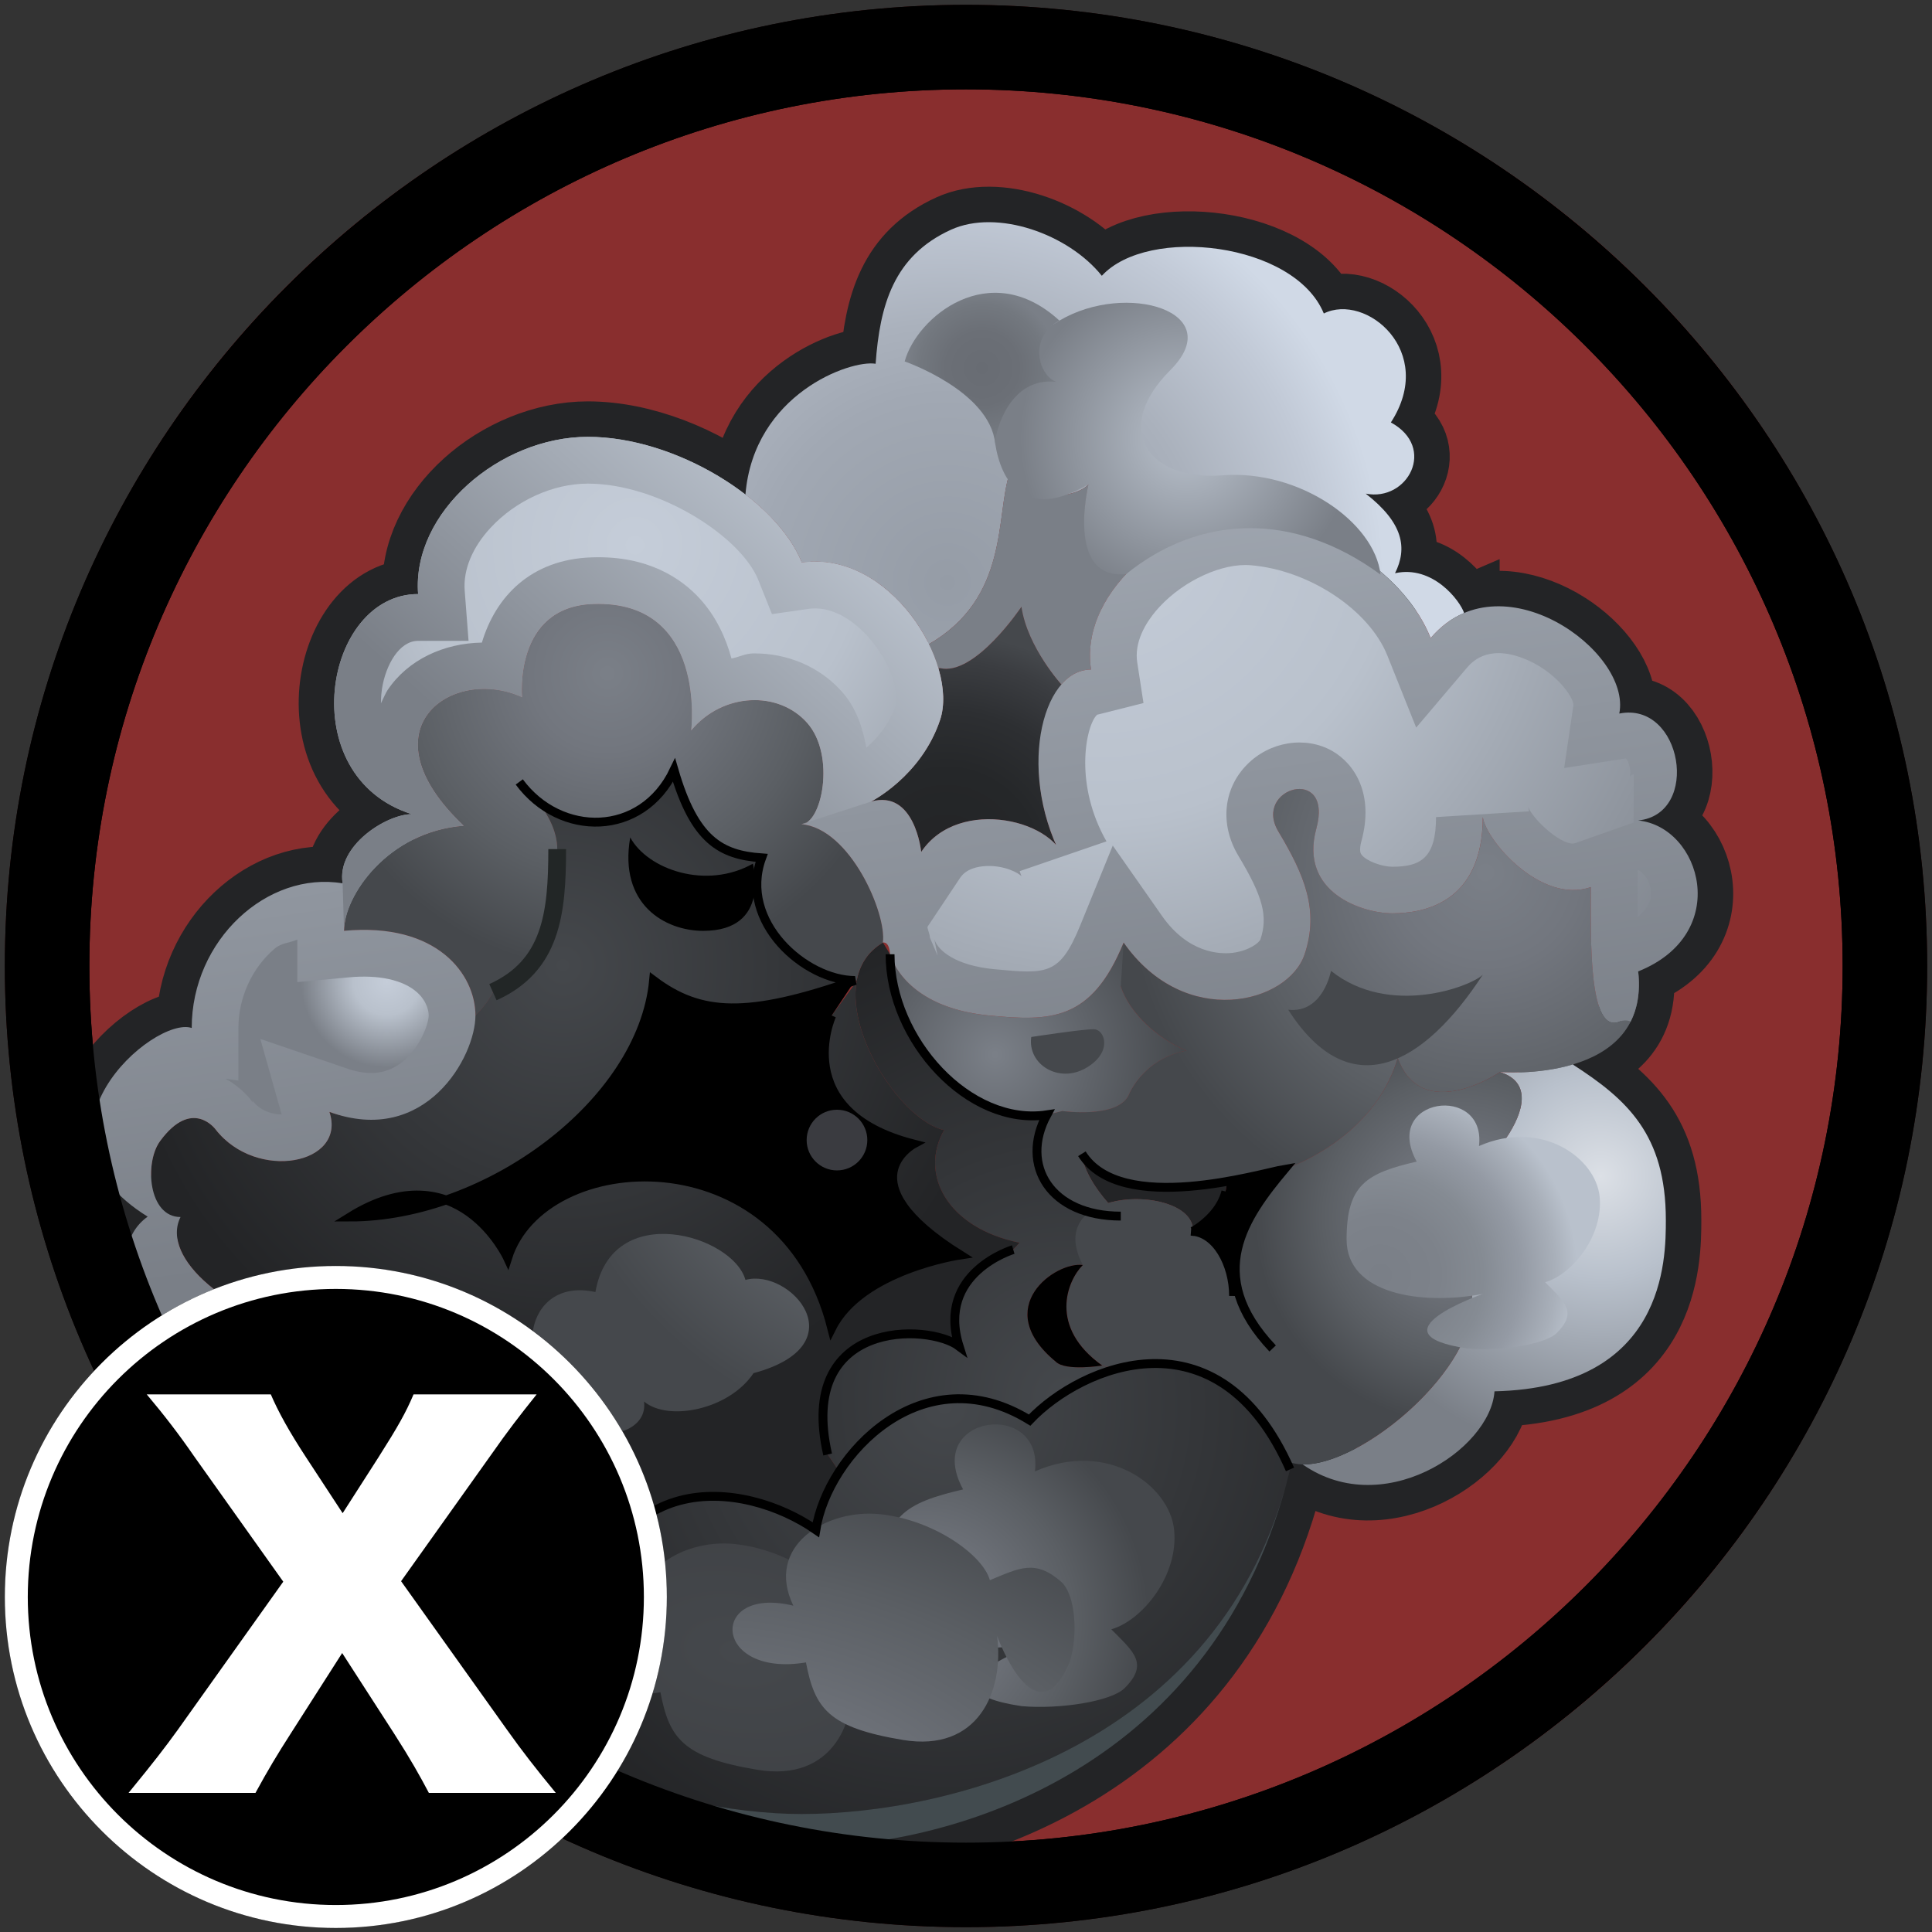 <?xml version="1.0" encoding="UTF-8" standalone="no"?>
<!DOCTYPE svg PUBLIC "-//W3C//DTD SVG 1.1//EN" "http://www.w3.org/Graphics/SVG/1.1/DTD/svg11.dtd">
<svg width="100%" height="100%" viewBox="0 0 800 800" version="1.1" xmlns="http://www.w3.org/2000/svg" xmlns:xlink="http://www.w3.org/1999/xlink" xml:space="preserve" xmlns:serif="http://www.serif.com/" style="fill-rule:evenodd;clip-rule:evenodd;">
    <rect x="0" y="0" width="800" height="800" fill="#333333" stroke="none"/>
    <g>
        <g id="BG">
            <circle cx="400" cy="400" r="398" style="fill:rgb(137,46,46);"/>
            <path d="M400,2C619.662,2 798,180.338 798,400C798,619.662 619.662,798 400,798C180.338,798 2,619.662 2,400C2,180.338 180.338,2 400,2ZM400,37C600.345,37 763,199.655 763,400C763,600.345 600.345,763 400,763C199.655,763 37,600.345 37,400C37,199.655 199.655,37 400,37Z"/>
        </g>
        <g id="Layer-1" serif:id="Layer 1" transform="matrix(14.693,0,0,14.693,15.763,74.221)">
            <g id="g30147" transform="matrix(1,0,0,1,-0.162,-166.619)">
                <path id="path30149" d="M35.797,202.836C38.082,204.434 41.099,202.401 41.207,200.778C46.035,200.668 46.036,197.046 46.036,195.949C46.036,193.535 44.938,192.549 43.403,191.56L43.439,191.559L43.413,191.567C44.442,191.261 45.434,190.553 45.257,188.944C47.915,187.881 47.029,184.868 45.257,184.69C47.029,184.513 46.497,181.323 44.725,181.677C45.033,180.143 42.283,177.944 40.273,178.878L40.352,178.844L40.352,178.845C40.234,178.491 39.466,177.486 38.404,177.722C38.758,177.013 38.64,176.306 37.578,175.479C38.759,175.714 39.586,174.18 38.287,173.473C39.586,171.467 37.578,169.812 36.397,170.402C35.571,168.395 31.439,167.923 30.141,169.34C29.197,168.16 27.189,167.451 25.891,168.041C24.275,168.776 23.884,170.167 23.766,171.819C23.057,171.7 20.333,172.67 20.097,175.505L20.12,175.522C18.898,174.571 17.209,173.879 15.658,173.879C13.177,173.879 10.695,176.005 10.873,178.31C8.214,178.31 7.328,183.449 10.695,184.513C9.987,184.513 8.569,185.399 8.746,186.463C6.619,186.109 4.492,188.058 4.492,190.539C3.429,190.185 -0.47,193.552 3.251,195.856C2.01,196.742 2.543,199.223 6.619,199.933C5.178,202.777 8.027,203.283 8.027,203.283C10.329,211.348 17.825,213.619 21.681,213.619C26.004,213.619 33.422,211.378 35.445,202.977L35.797,202.836Z" style="fill:none;fill-rule:nonzero;stroke:rgb(35,36,38);stroke-width:2px;"/>
            </g>
            <path id="path30156" d="M29.443,30.6C28.68,30.49 26.828,31.797 28.681,33.324C28.958,33.6 29.989,33.432 29.989,33.432L30.381,33.529L30.406,33.522C29.396,33.79 28.499,34.385 27.944,34.97C25.685,33.58 23.613,34.82 22.578,36.42L22.252,35.939C21.38,32.125 25.087,32.236 25.957,32.888C25.304,30.817 27.482,30.164 27.482,30.164L27.659,29.972C25.621,29.555 24.826,28.039 25.534,26.799C24.374,26.531 22.798,24.183 23.067,22.61L23.025,22.582L23.072,22.582C23.155,22.142 23.385,21.763 23.811,21.513L24.012,21.842C24.012,24.254 26.235,26.697 28.429,26.368C27.66,27.794 28.538,29.222 30.514,29.222L29.443,30.6Z" style="fill:url(#_Radial1);fill-rule:nonzero;"/>
            <path id="path30158" d="M32.498,29.647L32.547,29.653C32.952,29.41 33.501,28.863 33.501,28.247L33.482,28.25C32.046,28.497 30.129,28.607 29.417,27.465C29.417,27.465 29.417,28.007 30.161,28.855L30.159,28.852C31.155,28.555 32.592,28.883 32.547,29.654L32.498,29.647Z" style="fill:rgb(35,36,38);fill-rule:nonzero;"/>
            <path id="path30169" d="M35.121,27.904C35.121,27.904 37.621,27.104 38.318,24.771C39.015,26.653 41.196,25.162 41.196,25.162C41.196,25.162 45.449,25.516 45.095,22.325C45.003,23.577 44.585,23.733 44.585,23.733C43.679,24.144 43.761,21.346 43.761,19.948C42.363,20.441 40.799,18.631 40.716,17.972C40.716,20.441 38.988,20.688 38.165,20.688C37.343,20.688 35.532,20.112 36.025,18.301C36.518,16.49 34.215,17.149 34.956,18.383C35.696,19.618 36.108,20.605 35.696,21.84C35.233,23.23 32.322,23.979 30.594,21.511C30.293,22.459 30.512,22.746 30.512,22.746C30.772,23.526 31.569,24.226 32.36,24.556C31.113,24.801 30.732,25.818 30.732,25.818C30.403,26.477 28.866,26.258 28.866,26.258L28.428,26.366C27.659,27.792 28.537,29.22 30.513,29.22C29.416,28.164 29.416,27.463 29.416,27.463C30.513,29.221 34.463,28.015 35.121,27.904Z" style="fill:url(#_Radial2);fill-rule:nonzero;"/>
            <path id="path30178" d="M35.634,36.218C37.326,36.256 40.612,33.472 40.413,31.493C40.193,29.299 38.657,29.517 38.657,29.517C41.18,27.871 42.745,25.632 41.195,25.162C41.195,25.162 42.258,25.251 43.277,24.94L43.241,24.941C44.776,25.929 45.874,26.916 45.874,29.33C45.874,30.427 45.873,34.049 41.045,34.159C40.936,35.805 37.836,37.871 35.54,36.148L35.634,36.218Z" style="fill:url(#_Radial3);fill-rule:nonzero;"/>
            <path id="path30189" d="M35.121,27.904C34.305,28.883 33.428,30.047 33.846,31.435L33.694,31.471C33.694,30.572 33.204,29.671 32.499,29.646L32.548,29.652C32.625,28.312 28.236,28.312 29.444,30.599C29.009,31.035 28.465,32.34 29.99,33.431L30.382,33.528C32.049,33.077 34.028,33.511 35.283,36.359L35.148,36.101C36.574,36.87 40.634,33.686 40.415,31.493C40.195,29.299 38.659,29.517 38.659,29.517C41.182,27.871 42.747,25.632 41.197,25.162C41.197,25.162 39.016,26.653 38.319,24.771C37.621,27.105 35.121,27.904 35.121,27.904Z" style="fill:url(#_Radial4);fill-rule:nonzero;"/>
            <path id="path30191" d="M33.693,31.472C33.693,30.573 33.203,29.672 32.498,29.647L32.547,29.653C32.952,29.41 33.501,28.863 33.501,28.247C34.267,28.115 34.893,27.944 35.121,27.905C34.299,28.892 33.415,30.065 33.856,31.469L33.693,31.472Z" style="fill-rule:nonzero;"/>
            <path id="path30198" d="M24.011,21.841C24.011,24.253 26.234,26.696 28.428,26.367L28.866,26.259C28.866,26.259 30.403,26.478 30.732,25.819C30.732,25.819 31.113,24.802 32.36,24.557C31.569,24.228 30.772,23.528 30.512,22.747L30.594,21.512C29.689,23.734 28.536,23.734 26.809,23.569C25.081,23.404 24.258,22.581 24.011,21.841" style="fill:url(#_Radial5);fill-rule:nonzero;"/>
            <path id="path30211" d="M30.668,11.125C31.619,10.116 33.067,9.464 34.283,9.565C36.41,9.741 38.537,11.161 39.246,12.932C39.53,12.598 39.85,12.367 40.19,12.225L40.19,12.226C40.072,11.872 39.304,10.867 38.242,11.103C38.596,10.394 38.478,9.687 37.416,8.86C38.597,9.095 39.424,7.561 38.125,6.854C39.424,4.848 37.416,3.193 36.235,3.783C35.409,1.776 31.277,1.304 29.979,2.721C29.035,1.541 27.027,0.832 25.729,1.422C24.113,2.157 23.722,3.548 23.604,5.2C22.895,5.081 20.171,6.051 19.935,8.886C20.68,9.459 21.254,10.131 21.523,10.803C23.074,10.582 24.417,11.746 25.076,13.039L25.082,13.116C27.386,11.8 26.975,9.495 27.386,8.262C27.715,9.166 29.279,9.002 29.608,8.591C29.361,9.908 29.351,10.96 30.668,11.125Z" style="fill:url(#_Radial6);fill-rule:nonzero;"/>
            <path id="path30218" d="M23.024,22.581C19.979,23.651 18.662,23.568 17.346,22.581C17.017,26.037 12.656,29.247 8.787,29.247C11.832,27.354 13.232,30.398 13.232,30.398C14.219,27.271 20.967,26.86 22.366,32.373C23.189,30.727 25.987,30.316 25.987,30.316C22.695,28.258 24.671,27.189 24.671,27.189C21.132,26.284 22.366,23.568 22.366,23.568L23.067,22.609C22.798,24.182 24.374,26.531 25.534,26.798C24.826,28.038 25.621,29.554 27.659,29.971L27.482,30.163C27.482,30.163 25.303,30.815 25.957,32.887C25.087,32.235 21.38,32.123 22.252,35.938L22.578,36.419C22.233,36.953 22.003,37.527 21.919,38.059C19.911,36.668 15.895,36.127 15.276,41.457C15.166,38.802 13.352,36.82 11.423,36.222L11.414,36.219C12.805,36.219 13.81,33.965 12.033,33.115C11.569,31.338 9.407,30.719 8.479,32.264L8.129,32.702C5.331,32.043 3.439,30.397 4.014,29.246C3.109,29.246 2.989,27.718 3.438,27.106C4.342,25.872 5.001,26.776 5.001,26.776C6.153,28.257 8.704,27.764 8.21,26.283C10.926,27.27 12.325,23.567 12.325,23.567C12.666,23.227 12.818,22.909 12.818,22.909C14.464,22.168 14.629,20.687 14.629,18.877C14.629,17.87 13.559,16.984 13.559,16.984C14.711,18.547 17.016,18.547 17.921,16.654C18.497,18.63 19.237,19.041 20.39,19.124C19.732,20.936 21.625,22.581 23.024,22.581L23.071,22.581" style="fill:url(#_Radial7);fill-rule:nonzero;"/>
            <path id="path30231" d="M28.867,14.27C28.042,15.213 27.888,17.427 28.966,19.312C28.788,18.072 25.953,17.364 24.889,18.958C24.889,18.958 24.712,17.186 23.471,17.54C23.471,17.54 24.889,16.83 25.421,15.237C25.556,14.831 25.531,14.323 25.378,13.797L25.411,13.776C26.398,14.023 27.715,12.047 27.715,12.047C27.88,13.199 28.867,14.27 28.867,14.27Z" style="fill:url(#_Radial8);fill-rule:nonzero;"/>
            <path id="path30242" d="M23.071,22.581C23.154,22.141 23.384,21.762 23.81,21.512C23.925,20.707 22.891,18.293 21.511,18.177C22.086,18.177 22.487,16.247 21.682,15.328C20.877,14.408 19.3,14.459 18.408,15.535C18.408,15.535 18.866,11.859 15.649,11.971C13.396,12.048 13.643,14.599 13.643,14.599C11.668,13.694 9.117,15.504 11.997,18.22C9.858,18.384 8.624,20.195 8.624,21.182C11.257,20.936 12.328,22.416 12.328,23.569C12.669,23.229 12.821,22.911 12.821,22.911C14.467,22.17 14.632,20.689 14.632,18.879C14.632,17.872 13.562,16.986 13.562,16.986C14.714,18.549 17.019,18.549 17.924,16.656C18.5,18.632 19.24,19.043 20.393,19.126C19.734,20.937 21.626,22.582 23.026,22.582L23.071,22.582L23.071,22.581Z" style="fill:url(#_Radial9);fill-rule:nonzero;"/>
            <path id="path30249" d="M35.282,36.36C33.391,44.214 25.599,46.072 21.518,46.072C17.877,46.072 10.019,44.216 7.864,36.666C7.864,36.666 8.765,36.302 9.175,36.206C11.646,35.356 15.122,37.751 15.277,41.459C15.895,36.129 19.911,36.67 21.92,38.061C22.253,35.94 24.933,33.118 27.945,34.971C29.411,33.424 33.273,31.803 35.282,36.36Z" style="fill:url(#_Radial10);fill-rule:nonzero;"/>
            <path id="path30251" d="M22.366,23.569C22.366,23.569 21.132,26.285 24.671,27.19C24.671,27.19 22.695,28.259 25.987,30.317C25.987,30.317 23.189,30.728 22.366,32.374C20.968,26.861 14.22,27.272 13.232,30.399C13.232,30.399 11.833,27.355 8.787,29.248C12.655,29.248 17.017,26.038 17.346,22.582C18.662,23.569 19.979,23.652 23.024,22.582L22.366,23.569Z" style="fill-rule:nonzero;"/>
            <path id="path30253" d="M28.838,14.24C29.07,13.971 29.355,13.818 29.675,13.818C29.523,12.833 29.955,11.88 30.665,11.127L30.664,11.129C29.438,10.927 29.366,9.876 29.606,8.592C29.277,9.003 27.713,9.167 27.384,8.263C26.973,9.496 27.384,11.801 25.08,13.117L25.103,13.098C25.215,13.325 25.307,13.558 25.374,13.786L25.41,13.775C26.397,14.022 27.714,12.046 27.714,12.046C27.879,13.197 28.866,14.268 28.866,14.268L28.838,14.24Z" style="fill:rgb(122,127,135);fill-rule:nonzero;"/>
            <path id="path30260" d="M8.13,32.703C5.332,32.044 3.44,30.398 4.015,29.247C3.11,29.247 2.99,27.719 3.439,27.107C4.343,25.873 5.002,26.777 5.002,26.777C6.154,28.258 8.705,27.765 8.211,26.284C10.927,27.271 12.326,24.721 12.326,23.568C12.326,22.415 11.256,20.935 8.622,21.181C8.622,20.194 9.856,18.383 11.995,18.219C9.116,15.503 11.667,13.693 13.641,14.598C13.641,14.598 13.394,12.047 15.647,11.97C18.864,11.859 18.406,15.534 18.406,15.534C19.299,14.458 20.875,14.407 21.68,15.327C22.485,16.246 22.084,18.176 21.509,18.176C22.888,18.292 23.923,20.706 23.808,21.511C24.006,21.488 24.009,21.84 24.009,21.84C24.256,22.58 25.079,23.403 26.808,23.568C28.535,23.733 29.688,23.733 30.593,21.511C32.321,23.979 35.232,23.23 35.695,21.84C36.107,20.605 35.695,19.618 34.955,18.383C34.215,17.149 36.518,16.49 36.024,18.301C35.53,20.112 37.341,20.688 38.164,20.688C38.987,20.688 40.715,20.441 40.715,17.972C40.798,18.63 42.361,20.441 43.76,19.948C43.76,21.346 43.678,24.144 44.584,23.733C44.765,23.669 44.881,23.741 44.881,23.741C45.069,23.37 45.158,22.906 45.094,22.325C47.752,21.262 46.866,18.249 45.094,18.071C46.866,17.894 46.334,14.704 44.562,15.058C44.916,13.287 41.195,10.627 39.245,12.932C38.536,11.161 36.409,9.741 34.282,9.565C32.156,9.387 29.32,11.513 29.675,13.818C28.257,13.818 27.548,16.83 28.966,19.311C28.788,18.071 25.953,17.363 24.889,18.957C24.889,18.957 24.712,17.185 23.471,17.539C23.471,17.539 24.889,16.829 25.421,15.236C25.953,13.641 24.004,10.45 21.522,10.802C20.813,9.03 17.977,7.259 15.496,7.259C13.015,7.259 10.533,9.385 10.711,11.69C8.052,11.69 7.166,16.829 10.533,17.893C9.825,17.893 8.407,18.779 8.584,19.843C6.457,19.489 4.33,21.438 4.33,23.919C3.267,23.565 -0.632,26.932 3.089,29.236C1.848,30.122 2.381,32.603 6.457,33.313C6.624,32.083 8.13,32.703 8.13,32.703Z" style="fill:url(#_Linear11);fill-rule:nonzero;"/>
            <path id="path30267" d="M8.623,21.182C8.623,20.195 9.857,18.384 11.996,18.22C9.117,15.504 11.668,13.694 13.642,14.599C13.642,14.599 13.395,12.048 15.648,11.971C18.865,11.86 18.407,15.535 18.407,15.535C19.3,14.459 20.876,14.408 21.681,15.328C22.486,16.247 22.085,18.177 21.51,18.177L23.47,17.54C23.47,17.54 24.888,16.83 25.42,15.237C25.952,13.642 24.003,10.451 21.521,10.803C20.812,9.031 17.976,7.26 15.495,7.26C13.014,7.26 10.532,9.386 10.71,11.691C8.051,11.691 7.165,16.83 10.532,17.894C9.824,17.894 8.406,18.78 8.583,19.844L8.623,21.182Z" style="fill:url(#_Linear12);fill-rule:nonzero;"/>
            <path id="path30276" d="M31.612,12.043C31.358,12.314 30.962,12.834 30.962,13.423C30.962,13.487 30.967,13.553 30.977,13.617L31.153,14.762C31.153,14.762 30.116,15.025 29.847,15.091C29.69,15.228 29.511,15.743 29.511,16.444C29.511,17.082 29.66,17.872 30.11,18.66L27.663,19.5L27.715,19.645C27.641,19.553 27.239,19.333 26.722,19.355C26.48,19.366 26.157,19.432 25.985,19.689C25.985,19.689 25.522,20.383 25.064,21.07C25.074,21.169 25.134,21.28 25.134,21.374C25.223,21.582 25.349,21.878 25.349,21.878L25.261,21.426C25.367,21.747 25.869,22.158 26.934,22.261C28.439,22.404 28.795,22.438 29.375,21.017L30.287,18.779L31.673,20.759C32.417,21.822 33.312,21.842 33.661,21.802C34.137,21.744 34.413,21.512 34.448,21.425C34.666,20.77 34.52,20.219 33.827,19.066C33.302,18.19 33.396,17.182 34.068,16.499C34.71,15.844 35.722,15.683 36.475,16.114C37.108,16.477 37.655,17.334 37.295,18.651C37.219,18.93 37.278,19.01 37.298,19.036C37.442,19.224 37.889,19.375 38.164,19.375C38.946,19.375 39.398,19.146 39.398,17.976L42.021,17.813L41.994,17.69C42.15,18.078 42.993,18.826 43.321,18.709C43.321,18.709 44.763,18.201 44.965,18.129C44.967,17.448 44.969,16.765 44.969,16.765C44.93,16.774 44.865,16.821 44.849,16.856C44.909,16.736 44.844,16.407 44.745,16.323L43.009,16.593L43.27,14.818C43.27,14.576 42.731,13.828 41.833,13.492C40.821,13.114 40.392,13.622 40.25,13.789L38.838,15.454L38.025,13.421C37.508,12.132 35.817,11.013 34.175,10.878C33.38,10.811 32.302,11.301 31.612,12.043ZM45.078,20.795C45.303,20.607 45.457,20.395 45.457,20.137C45.457,20.094 45.454,20.052 45.447,20.008C45.41,19.746 45.254,19.548 45.08,19.458C45.079,19.648 45.078,20.727 45.078,20.795Z" style="fill:url(#_Radial13);fill-rule:nonzero;"/>
            <path id="path30278" d="M13.561,16.985C14.713,18.548 17.018,18.548 17.923,16.655C18.499,18.631 19.239,19.042 20.392,19.125C19.733,20.936 21.625,22.581 23.025,22.581C19.98,23.651 18.663,23.568 17.347,22.581C17.018,26.037 12.657,29.247 8.788,29.247C11.833,27.354 13.233,30.398 13.233,30.398C14.22,27.271 20.968,26.86 22.367,32.373C23.19,30.727 25.988,30.316 25.988,30.316C22.696,28.258 24.672,27.189 24.672,27.189C21.133,26.284 22.367,23.568 22.367,23.568" style="fill:none;fill-rule:nonzero;stroke:black;stroke-width:0.25px;"/>
            <path id="path30280" d="M20.144,19.289C18.828,20.03 17.182,19.454 16.688,18.549C16.358,20.442 17.675,21.182 18.745,21.182C20.673,21.182 20.144,19.289 20.144,19.289Z" style="fill-rule:nonzero;"/>
            <path id="path30282" d="M14.63,18.878C14.63,20.689 14.465,22.169 12.819,22.91" style="fill:none;fill-rule:nonzero;stroke:rgb(34,38,38);stroke-width:0.5px;"/>
            <path id="path30293" d="M15.707,31.361C16.164,28.734 19.592,29.763 19.935,31.019C21.192,30.676 23.134,32.847 20.163,33.647C19.478,34.675 17.763,35.019 17.078,34.447C17.169,35.18 16.27,35.49 15.624,35.298C15.173,35.162 15.021,34.333 15.021,34.333C13.308,33.648 13.651,30.904 15.707,31.361Z" style="fill:url(#_Radial14);fill-rule:nonzero;"/>
            <g id="circle30295" transform="matrix(1,0,0,1,-0.162,-166.619)">
                <circle cx="22.677" cy="193.697" r="0.855" style="fill:rgb(58,59,64);"/>
            </g>
            <path id="path30297" d="M36.437,22.309C38.083,23.625 40.388,22.747 40.716,22.417C39.07,24.941 36.987,26.147 35.231,23.405C36.218,23.514 36.437,22.309 36.437,22.309Z" style="fill:rgb(69,72,76);fill-rule:nonzero;"/>
            <path id="path30299" d="M27.99,24.173C27.88,24.942 28.757,25.489 29.525,25.051C30.294,24.613 30.074,23.954 29.745,23.954C29.416,23.954 27.99,24.173 27.99,24.173Z" style="fill:rgb(69,72,76);fill-rule:nonzero;"/>
            <path id="path30301" d="M24.011,21.841C24.011,24.253 26.234,26.696 28.428,26.367C27.659,27.793 28.537,29.221 30.513,29.221" style="fill:none;fill-rule:nonzero;stroke:black;stroke-width:0.25px;"/>
            <path id="path30303" d="M29.417,27.464C30.514,29.221 34.463,28.015 35.121,27.904C34.024,29.22 32.817,30.866 34.793,32.951" style="fill:none;fill-rule:nonzero;stroke:black;stroke-width:0.25px;"/>
            <path id="path30318" d="M40.608,27.246C42.363,26.477 43.898,27.575 44.008,28.672C44.118,29.769 43.241,30.865 42.472,31.085C43.021,31.635 43.392,31.921 42.802,32.512C42.472,32.842 41.198,33.033 40.279,32.951C37.506,32.536 40.717,31.414 40.717,31.414C38.962,31.743 36.877,31.414 36.877,29.88C36.877,28.344 37.426,28.013 38.853,27.685C37.855,25.87 40.818,25.48 40.608,27.246Z" style="fill:url(#_Radial15);fill-rule:nonzero;"/>
            <path id="path30329" d="M28.094,36.415C30.118,35.522 31.89,36.797 32.017,38.069C32.144,39.34 31.132,40.611 30.246,40.866C30.879,41.503 31.307,41.836 30.625,42.52C30.246,42.903 28.777,43.125 27.716,43.031C24.518,42.548 28.221,41.248 28.221,41.248C26.197,41.63 23.792,41.248 23.792,39.468C23.792,37.689 24.424,37.305 26.07,36.923C24.921,34.819 28.338,34.366 28.094,36.415Z" style="fill:url(#_Radial16);fill-rule:nonzero;"/>
            <path id="path30336" d="M17.186,41.041C16.377,39.367 18.103,38.306 19.625,38.462C21.147,38.618 22.531,39.617 22.724,40.322C23.556,39.979 24.002,39.727 24.731,40.366C25.135,40.722 25.217,41.854 24.975,42.622C24.012,44.894 22.926,41.896 22.926,41.896C23.129,43.469 22.384,45.175 20.274,44.825C18.165,44.476 17.787,43.932 17.539,42.64C14.905,43.078 14.787,40.46 17.186,41.041Z" style="fill:url(#_Radial17);fill-rule:nonzero;"/>
            <path id="path30347" d="M21.285,40.2C20.476,38.525 22.203,37.465 23.724,37.621C25.246,37.777 26.63,38.776 26.824,39.481C27.655,39.138 28.101,38.886 28.832,39.525C29.235,39.881 29.317,41.013 29.076,41.781C28.114,44.053 27.028,41.055 27.028,41.055C27.231,42.628 26.485,44.334 24.376,43.984C22.266,43.635 21.889,43.091 21.641,41.799C19.005,42.237 18.887,39.619 21.285,40.2Z" style="fill:url(#_Radial18);fill-rule:nonzero;"/>
            <path id="path30349" d="M35.282,36.36C33.273,31.803 29.411,33.424 27.944,34.97C24.932,33.116 22.252,35.939 21.919,38.06C19.911,36.669 15.895,36.128 15.276,41.458C15.121,37.75 11.646,35.355 9.174,36.205" style="fill:none;fill-rule:nonzero;stroke:black;stroke-width:0.25px;"/>
            <path id="path30360" d="M7.864,36.665C7.864,36.665 5.015,36.159 6.456,33.315C6.623,32.083 8.129,32.703 8.129,32.703L8.479,32.265C9.407,30.72 11.569,31.338 12.033,33.116C13.81,33.966 12.805,36.22 11.414,36.22C10.652,35.985 9.872,35.966 9.174,36.205C8.765,36.301 7.864,36.665 7.864,36.665Z" style="fill:url(#_Radial19);fill-rule:nonzero;"/>
            <path id="path30369" d="M12.752,9.823C12.237,10.379 11.979,11.006 12.023,11.59L12.132,13.009L10.711,13.009C10.179,13.009 9.796,13.689 9.692,14.36C9.681,14.433 9.663,14.579 9.663,14.761C9.663,14.763 9.664,14.766 9.664,14.768C9.731,14.63 9.8,14.47 9.853,14.392C10.428,13.538 11.434,13.076 12.508,13.058C12.894,11.766 13.886,10.713 15.604,10.656C17.192,10.6 18.135,11.257 18.647,11.817C19.114,12.328 19.384,12.93 19.542,13.507C19.747,13.467 19.936,13.367 20.147,13.363C21.13,13.35 22.05,13.75 22.671,14.461C23.058,14.902 23.24,15.455 23.343,16.021C23.637,15.764 23.987,15.374 24.171,14.821C24.186,14.775 24.194,14.714 24.194,14.641C24.194,14.268 23.975,13.59 23.466,12.98C23.214,12.68 22.539,11.989 21.706,12.109L20.682,12.255L20.298,11.294C19.809,10.071 17.496,8.578 15.494,8.578C14.514,8.577 13.463,9.055 12.752,9.823Z" style="fill:url(#_Radial20);fill-rule:nonzero;"/>
            <path id="path30378" d="M6.672,21.679C6.029,22.224 5.646,23.063 5.646,23.921L5.646,25.4C5.646,25.4 5.402,25.368 5.28,25.351C5.381,25.4 5.774,25.632 6.051,26.017C6.051,26.014 6.042,25.969 6.042,25.969C6.273,26.267 6.622,26.357 6.865,26.357C6.72,25.844 6.264,24.228 6.264,24.228L8.66,25.046C9.265,25.266 9.761,25.232 10.177,24.94C10.761,24.532 11.009,23.793 11.009,23.568C11.009,23.485 10.985,23.192 10.686,22.919C10.295,22.565 9.605,22.412 8.745,22.493L7.306,22.627L7.306,21.428C7.093,21.522 6.865,21.517 6.672,21.679Z" style="fill:url(#_Radial21);fill-rule:nonzero;"/>
            <path id="path30385" d="M28.784,3.984C30.669,2.866 33.555,3.734 31.909,5.38C30.263,7.026 31.251,8.508 33.39,8.344C35.53,8.179 37.669,9.66 37.833,11.141C35.364,9.33 32.712,9.469 30.664,11.128C28.946,11.306 29.605,8.593 29.605,8.593C27.793,9.66 27.139,8.513 26.972,7.441C26.805,6.369 26.976,5.055 28.784,3.984Z" style="fill:url(#_Radial22);fill-rule:nonzero;"/>
            <path id="path30396" d="M24.423,5.135C24.752,3.901 26.81,2.173 28.784,3.984C27.879,4.478 28.208,5.547 28.702,5.712C27.385,5.548 26.973,7.111 26.973,7.441C26.81,5.958 24.423,5.135 24.423,5.135Z" style="fill:url(#_Radial23);fill-rule:nonzero;"/>
            <g id="g30398" transform="matrix(1,0,0,1,-0.162,-166.619)">
                <path id="path30400" d="M21.68,212.69C18.039,212.69 10.181,210.834 8.026,203.284C10.328,211.349 17.824,213.62 21.68,213.62C26.003,213.62 33.421,211.379 35.444,202.978C33.553,210.833 25.761,212.69 21.68,212.69Z" style="fill:rgb(66,75,79);fill-rule:nonzero;"/>
            </g>
            <path id="path30402" d="M22.252,35.939C21.38,32.125 25.087,32.236 25.957,32.888C25.304,30.817 27.482,30.164 27.482,30.164" style="fill:none;fill-rule:nonzero;stroke:black;stroke-width:0.25px;"/>
            <path id="path30404" d="M29.989,33.432C28.464,32.341 29.008,31.036 29.443,30.6C28.68,30.49 26.828,31.797 28.681,33.324C28.959,33.6 29.989,33.432 29.989,33.432Z" style="fill-rule:nonzero;"/>
            <path id="path30406" d="M33.475,28.529C33.352,29.021 32.952,29.409 32.546,29.652L32.497,29.646C33.202,29.671 33.692,30.572 33.692,31.471" style="fill:none;fill-rule:nonzero;stroke:black;stroke-width:0.25px;"/>
        </g>
        <path id="BG1" serif:id="BG" d="M400,2C619.662,2 798,180.338 798,400C798,619.662 619.662,798 400,798C180.338,798 2,619.662 2,400C2,180.338 180.338,2 400,2ZM400,37C600.345,37 763,199.655 763,400C763,600.345 600.345,763 400,763C199.655,763 37,600.345 37,400C37,199.655 199.655,37 400,37Z"/>
    </g>
    <g id="Badge" transform="matrix(0.942,0,0,0.942,2,44.735)">
        <circle cx="145.5" cy="654.5" r="145.5"/>
        <path d="M145.5,509C225.804,509 291,574.196 291,654.5C291,734.804 225.804,800 145.5,800C65.196,800 0,734.804 0,654.5C0,574.196 65.196,509 145.5,509ZM145.5,519.089C220.235,519.089 280.911,579.765 280.911,654.5C280.911,729.235 220.235,789.911 145.5,789.911C70.765,789.911 10.089,729.235 10.089,654.5C10.089,579.765 70.765,519.089 145.5,519.089Z" style="fill:white;"/>
        <g transform="matrix(0.957,0,0,0.957,1.77,19.006)">
            <path d="M153.1,689.8L177.08,726.98C184.56,738.64 188.74,746.12 192.92,754.04L251.22,754.04C241.98,742.82 235.82,734.9 228.78,725L180.16,656.8L221.52,598.72C229.22,587.72 234.5,580.9 242.42,571L185.88,571C182.36,579.36 178.62,585.96 169.82,599.82L153.32,625.56L136.6,600.04C128.68,587.94 123.84,579.14 120.32,571L63.34,571C71.48,580.68 78.08,589.26 84.9,599.16L126.04,657.02L77.64,725C71.26,733.8 66.86,739.52 54.98,754.04L113.28,754.04C118.78,743.92 123.4,736.22 129.34,726.98L153.1,689.8Z" style="fill:white;fill-rule:nonzero;"/>
        </g>
    </g>
    <defs>
        <radialGradient id="_Radial1" cx="0" cy="0" r="1" gradientUnits="userSpaceOnUse" gradientTransform="matrix(13.852,0,0,13.852,29.002,34.345)"><stop offset="0" style="stop-color:rgb(69,72,76);stop-opacity:1"/><stop offset="1" style="stop-color:rgb(35,36,38);stop-opacity:1"/></radialGradient>
        <radialGradient id="_Radial2" cx="0" cy="0" r="1" gradientUnits="userSpaceOnUse" gradientTransform="matrix(10.142,0,0,10.142,40.797,19.533)"><stop offset="0" style="stop-color:rgb(122,127,135);stop-opacity:1"/><stop offset="0.01" style="stop-color:rgb(122,127,135);stop-opacity:1"/><stop offset="0.26" style="stop-color:rgb(114,118,126);stop-opacity:1"/><stop offset="0.67" style="stop-color:rgb(91,95,100);stop-opacity:1"/><stop offset="1" style="stop-color:rgb(69,72,76);stop-opacity:1"/></radialGradient>
        <radialGradient id="_Radial3" cx="0" cy="0" r="1" gradientUnits="userSpaceOnUse" gradientTransform="matrix(7.938,0,0,7.938,44.034,28.092)"><stop offset="0" style="stop-color:rgb(220,224,230);stop-opacity:1"/><stop offset="0.36" style="stop-color:rgb(185,193,204);stop-opacity:1"/><stop offset="1" style="stop-color:rgb(122,127,135);stop-opacity:1"/></radialGradient>
        <radialGradient id="_Radial4" cx="0" cy="0" r="1" gradientUnits="userSpaceOnUse" gradientTransform="matrix(5.845,0,0,5.845,40.138,29.244)"><stop offset="0" style="stop-color:rgb(122,127,135);stop-opacity:1"/><stop offset="0.01" style="stop-color:rgb(122,127,135);stop-opacity:1"/><stop offset="0.26" style="stop-color:rgb(114,118,126);stop-opacity:1"/><stop offset="0.67" style="stop-color:rgb(91,95,100);stop-opacity:1"/><stop offset="1" style="stop-color:rgb(69,72,76);stop-opacity:1"/></radialGradient>
        <radialGradient id="_Radial5" cx="0" cy="0" r="1" gradientUnits="userSpaceOnUse" gradientTransform="matrix(5.39,0,0,5.39,26.971,24.668)"><stop offset="0" style="stop-color:rgb(122,127,135);stop-opacity:1"/><stop offset="0.01" style="stop-color:rgb(122,127,135);stop-opacity:1"/><stop offset="1" style="stop-color:rgb(69,72,76);stop-opacity:1"/></radialGradient>
        <radialGradient id="_Radial6" cx="0" cy="0" r="1" gradientUnits="userSpaceOnUse" gradientTransform="matrix(12.27,0,0,12.27,25.639,11.351)"><stop offset="0" style="stop-color:rgb(149,156,166);stop-opacity:1"/><stop offset="0.43" style="stop-color:rgb(161,168,179);stop-opacity:1"/><stop offset="0.59" style="stop-color:rgb(170,177,188);stop-opacity:1"/><stop offset="0.86" style="stop-color:rgb(193,201,214);stop-opacity:1"/><stop offset="1" style="stop-color:rgb(208,217,230);stop-opacity:1"/></radialGradient>
        <radialGradient id="_Radial7" cx="0" cy="0" r="1" gradientUnits="userSpaceOnUse" gradientTransform="matrix(12.493,0,0,12.493,14.794,22.166)"><stop offset="0" style="stop-color:rgb(69,72,76);stop-opacity:1"/><stop offset="1" style="stop-color:rgb(35,36,38);stop-opacity:1"/></radialGradient>
        <radialGradient id="_Radial8" cx="0" cy="0" r="1" gradientUnits="userSpaceOnUse" gradientTransform="matrix(6.391,0,0,6.391,25.6,19.205)"><stop offset="0" style="stop-color:rgb(35,36,38);stop-opacity:1"/><stop offset="0.01" style="stop-color:rgb(35,36,38);stop-opacity:1"/><stop offset="0.4" style="stop-color:rgb(37,39,41);stop-opacity:1"/><stop offset="0.66" style="stop-color:rgb(45,47,50);stop-opacity:1"/><stop offset="0.88" style="stop-color:rgb(59,61,65);stop-opacity:1"/><stop offset="1" style="stop-color:rgb(69,72,76);stop-opacity:1"/></radialGradient>
        <radialGradient id="_Radial9" cx="0" cy="0" r="1" gradientUnits="userSpaceOnUse" gradientTransform="matrix(8.41,0,0,8.41,16.047,13.917)"><stop offset="0" style="stop-color:rgb(122,127,135);stop-opacity:1"/><stop offset="0.01" style="stop-color:rgb(122,127,135);stop-opacity:1"/><stop offset="0.26" style="stop-color:rgb(114,118,126);stop-opacity:1"/><stop offset="0.67" style="stop-color:rgb(91,95,100);stop-opacity:1"/><stop offset="1" style="stop-color:rgb(69,72,76);stop-opacity:1"/></radialGradient>
        <radialGradient id="_Radial10" cx="0" cy="0" r="1" gradientUnits="userSpaceOnUse" gradientTransform="matrix(14.331,0,0,14.331,25.568,34.578)"><stop offset="0" style="stop-color:rgb(69,72,76);stop-opacity:1"/><stop offset="1" style="stop-color:rgb(35,36,38);stop-opacity:1"/></radialGradient>
        <linearGradient id="_Linear11" x1="0" y1="0" x2="1" y2="0" gradientUnits="userSpaceOnUse" gradientTransform="matrix(4.608,29.843,-29.843,4.608,20.227,-1.826)"><stop offset="0" style="stop-color:rgb(185,193,204);stop-opacity:1"/><stop offset="1" style="stop-color:rgb(122,127,135);stop-opacity:1"/></linearGradient>
        <linearGradient id="_Linear12" x1="0" y1="0" x2="1" y2="0" gradientUnits="userSpaceOnUse" gradientTransform="matrix(-7.683,8.575,-8.575,-7.683,21.677,8.891)"><stop offset="0" style="stop-color:rgb(185,193,204);stop-opacity:1"/><stop offset="1" style="stop-color:rgb(122,127,135);stop-opacity:1"/></linearGradient>
        <radialGradient id="_Radial13" cx="0" cy="0" r="1" gradientUnits="userSpaceOnUse" gradientTransform="matrix(20.857,0,0,20.857,30.052,9.845)"><stop offset="0" style="stop-color:rgb(197,205,217);stop-opacity:1"/><stop offset="0.39" style="stop-color:rgb(185,193,204);stop-opacity:1"/><stop offset="1" style="stop-color:rgb(122,127,135);stop-opacity:1"/></radialGradient>
        <radialGradient id="_Radial14" cx="0" cy="0" r="1" gradientUnits="userSpaceOnUse" gradientTransform="matrix(11.571,0,0,11.571,25.643,24.098)"><stop offset="0" style="stop-color:rgb(122,127,135);stop-opacity:1"/><stop offset="0.01" style="stop-color:rgb(122,127,135);stop-opacity:1"/><stop offset="0.26" style="stop-color:rgb(114,118,126);stop-opacity:1"/><stop offset="0.67" style="stop-color:rgb(91,95,100);stop-opacity:1"/><stop offset="1" style="stop-color:rgb(69,72,76);stop-opacity:1"/></radialGradient>
        <radialGradient id="_Radial15" cx="0" cy="0" r="1" gradientUnits="userSpaceOnUse" gradientTransform="matrix(5.553,0,0,5.553,37.835,30.88)"><stop offset="0" style="stop-color:rgb(122,127,135);stop-opacity:1"/><stop offset="0.01" style="stop-color:rgb(122,127,135);stop-opacity:1"/><stop offset="0.3" style="stop-color:rgb(125,130,138);stop-opacity:1"/><stop offset="0.52" style="stop-color:rgb(133,139,147);stop-opacity:1"/><stop offset="0.71" style="stop-color:rgb(148,154,164);stop-opacity:1"/><stop offset="0.89" style="stop-color:rgb(169,176,186);stop-opacity:1"/><stop offset="1" style="stop-color:rgb(185,193,204);stop-opacity:1"/></radialGradient>
        <radialGradient id="_Radial16" cx="0" cy="0" r="1" gradientUnits="userSpaceOnUse" gradientTransform="matrix(6.404,0,0,6.439,24.897,40.629)"><stop offset="0" style="stop-color:rgb(122,127,135);stop-opacity:1"/><stop offset="0.01" style="stop-color:rgb(122,127,135);stop-opacity:1"/><stop offset="0.26" style="stop-color:rgb(114,118,126);stop-opacity:1"/><stop offset="0.67" style="stop-color:rgb(91,95,100);stop-opacity:1"/><stop offset="1" style="stop-color:rgb(69,72,76);stop-opacity:1"/></radialGradient>
        <radialGradient id="_Radial17" cx="0" cy="0" r="1" gradientUnits="userSpaceOnUse" gradientTransform="matrix(3.804,-22.953,36.928,6.121,19.721,41.513)"><stop offset="0" style="stop-color:rgb(69,72,76);stop-opacity:1"/><stop offset="1" style="stop-color:rgb(35,36,38);stop-opacity:1"/></radialGradient>
        <radialGradient id="_Radial18" cx="0" cy="0" r="1" gradientUnits="userSpaceOnUse" gradientTransform="matrix(1.76,-10.619,17.084,2.832,19.792,46.634)"><stop offset="0" style="stop-color:rgb(122,127,135);stop-opacity:1"/><stop offset="0.01" style="stop-color:rgb(122,127,135);stop-opacity:1"/><stop offset="0.26" style="stop-color:rgb(114,118,126);stop-opacity:1"/><stop offset="0.67" style="stop-color:rgb(91,95,100);stop-opacity:1"/><stop offset="1" style="stop-color:rgb(69,72,76);stop-opacity:1"/></radialGradient>
        <radialGradient id="_Radial19" cx="0" cy="0" r="1" gradientUnits="userSpaceOnUse" gradientTransform="matrix(11.141,0,0,11.141,13.31,31.432)"><stop offset="0" style="stop-color:rgb(122,127,135);stop-opacity:1"/><stop offset="0.01" style="stop-color:rgb(122,127,135);stop-opacity:1"/><stop offset="0.26" style="stop-color:rgb(114,118,126);stop-opacity:1"/><stop offset="0.67" style="stop-color:rgb(91,95,100);stop-opacity:1"/><stop offset="1" style="stop-color:rgb(69,72,76);stop-opacity:1"/></radialGradient>
        <radialGradient id="_Radial20" cx="0" cy="0" r="1" gradientUnits="userSpaceOnUse" gradientTransform="matrix(16.354,0,0,16.354,16.823,10.318)"><stop offset="0" style="stop-color:rgb(197,205,217);stop-opacity:1"/><stop offset="0.39" style="stop-color:rgb(185,193,204);stop-opacity:1"/><stop offset="1" style="stop-color:rgb(122,127,135);stop-opacity:1"/></radialGradient>
        <radialGradient id="_Radial21" cx="0" cy="0" r="1" gradientUnits="userSpaceOnUse" gradientTransform="matrix(2.421,0,0,2.421,9.832,22.61)"><stop offset="0" style="stop-color:rgb(197,205,217);stop-opacity:1"/><stop offset="0.39" style="stop-color:rgb(185,193,204);stop-opacity:1"/><stop offset="1" style="stop-color:rgb(122,127,135);stop-opacity:1"/></radialGradient>
        <radialGradient id="_Radial22" cx="0" cy="0" r="1" gradientUnits="userSpaceOnUse" gradientTransform="matrix(4.713,0,0,4.713,32.379,7.31)"><stop offset="0" style="stop-color:rgb(185,193,204);stop-opacity:1"/><stop offset="1" style="stop-color:rgb(122,127,135);stop-opacity:1"/></radialGradient>
        <radialGradient id="_Radial23" cx="0" cy="0" r="1" gradientUnits="userSpaceOnUse" gradientTransform="matrix(2.15,0,0,2.15,26.604,5.32)"><stop offset="0" style="stop-color:rgb(104,108,115);stop-opacity:1"/><stop offset="0.48" style="stop-color:rgb(107,111,118);stop-opacity:1"/><stop offset="0.83" style="stop-color:rgb(115,120,127);stop-opacity:1"/><stop offset="1" style="stop-color:rgb(122,127,135);stop-opacity:1"/></radialGradient>
    </defs>
</svg>
